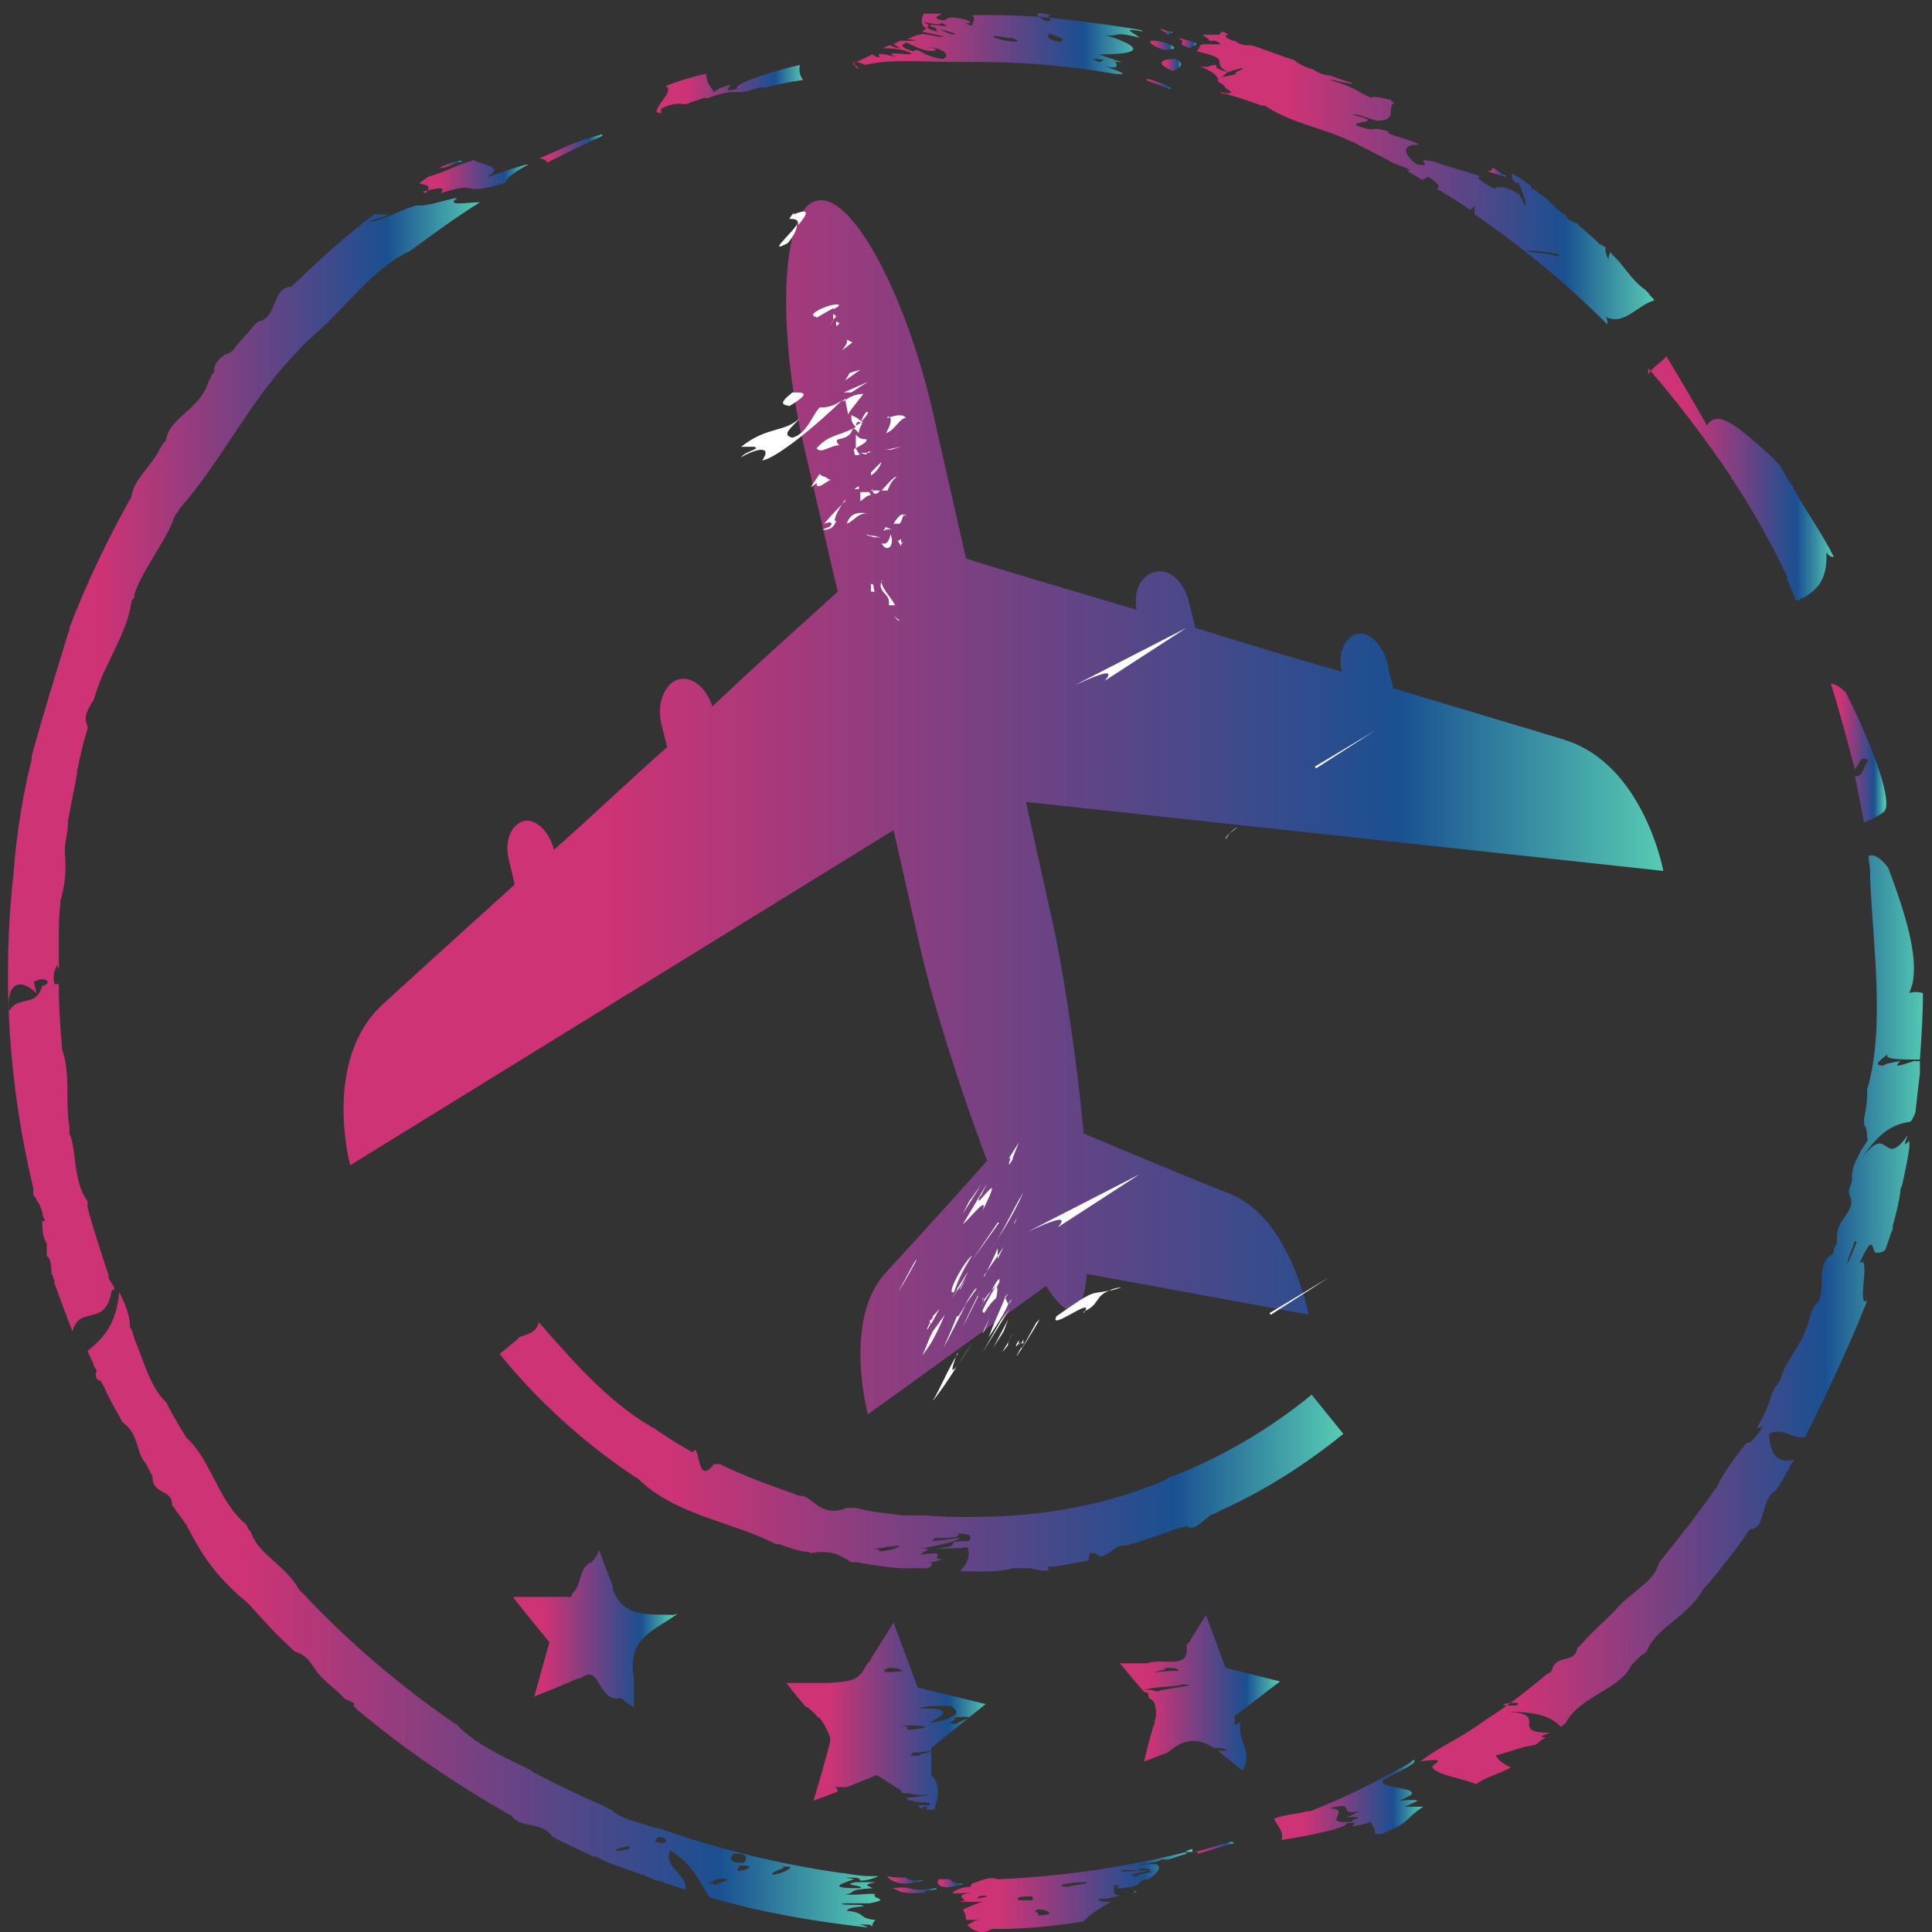 <?xml version="1.0" encoding="UTF-8"?>
<svg id="Layer_1" data-name="Layer 1" xmlns="http://www.w3.org/2000/svg" xmlns:xlink="http://www.w3.org/1999/xlink" version="1.1" viewBox="0 0 128 128">
  <rect x="0" y="0" width="128" height="128" fill="#333333" stroke="none"/>
  <defs>
    <style>
      .cls-1 {
        fill: url(#New_Gradient_Swatch_1);
      }

      .cls-1, .cls-2, .cls-3, .cls-4, .cls-5, .cls-6, .cls-7, .cls-8, .cls-9, .cls-10, .cls-11, .cls-12, .cls-13, .cls-14, .cls-15, .cls-16, .cls-17, .cls-18, .cls-19, .cls-20, .cls-21, .cls-22, .cls-23, .cls-24, .cls-25, .cls-26, .cls-27, .cls-28, .cls-29, .cls-30, .cls-31, .cls-32, .cls-33, .cls-34, .cls-35, .cls-36, .cls-37, .cls-38, .cls-39 {
        stroke-width: 0px;
      }

      .cls-2 {
        fill: url(#New_Gradient_Swatch_1-7);
      }

      .cls-3 {
        fill: url(#New_Gradient_Swatch_1-4);
      }

      .cls-4 {
        fill: url(#New_Gradient_Swatch_1-6);
      }

      .cls-5 {
        fill: url(#New_Gradient_Swatch_1-9);
      }

      .cls-6 {
        fill: url(#New_Gradient_Swatch_1-3);
      }

      .cls-7 {
        fill: url(#New_Gradient_Swatch_1-2);
      }

      .cls-8 {
        fill: url(#New_Gradient_Swatch_1-8);
      }

      .cls-9 {
        fill: url(#New_Gradient_Swatch_1-5);
      }

      .cls-10 {
        fill: url(#New_Gradient_Swatch_1-12);
      }

      .cls-11 {
        fill: url(#New_Gradient_Swatch_1-11);
      }

      .cls-12 {
        fill: url(#New_Gradient_Swatch_1-10);
      }

      .cls-13 {
        fill: url(#New_Gradient_Swatch_1-19);
      }

      .cls-14 {
        fill: url(#New_Gradient_Swatch_1-17);
      }

      .cls-15 {
        fill: url(#New_Gradient_Swatch_1-13);
      }

      .cls-16 {
        fill: url(#New_Gradient_Swatch_1-18);
      }

      .cls-17 {
        fill: url(#New_Gradient_Swatch_1-16);
      }

      .cls-18 {
        fill: url(#New_Gradient_Swatch_1-15);
      }

      .cls-19 {
        fill: url(#New_Gradient_Swatch_1-14);
      }

      .cls-20 {
        fill: url(#New_Gradient_Swatch_1-29);
      }

      .cls-21 {
        fill: url(#New_Gradient_Swatch_1-26);
      }

      .cls-22 {
        fill: url(#New_Gradient_Swatch_1-25);
      }

      .cls-23 {
        fill: url(#New_Gradient_Swatch_1-22);
      }

      .cls-24 {
        fill: url(#New_Gradient_Swatch_1-21);
      }

      .cls-25 {
        fill: url(#New_Gradient_Swatch_1-28);
      }

      .cls-26 {
        fill: url(#New_Gradient_Swatch_1-27);
      }

      .cls-27 {
        fill: url(#New_Gradient_Swatch_1-24);
      }

      .cls-28 {
        fill: url(#New_Gradient_Swatch_1-23);
      }

      .cls-29 {
        fill: url(#New_Gradient_Swatch_1-20);
      }

      .cls-30 {
        fill: url(#New_Gradient_Swatch_1-32);
      }

      .cls-31 {
        fill: url(#New_Gradient_Swatch_1-33);
      }

      .cls-32 {
        fill: url(#New_Gradient_Swatch_1-37);
      }

      .cls-33 {
        fill: url(#New_Gradient_Swatch_1-36);
      }

      .cls-34 {
        fill: url(#New_Gradient_Swatch_1-30);
      }

      .cls-35 {
        fill: url(#New_Gradient_Swatch_1-35);
      }

      .cls-36 {
        fill: url(#New_Gradient_Swatch_1-38);
      }

      .cls-37 {
        fill: url(#New_Gradient_Swatch_1-34);
      }

      .cls-38 {
        fill: url(#New_Gradient_Swatch_1-31);
      }

      .cls-39 {
        fill: #fff;
      }
    </style>
    <linearGradient id="New_Gradient_Swatch_1" data-name="New Gradient Swatch 1" x1="68.6" y1="13.7" x2="68.7" y2="13.7" gradientUnits="userSpaceOnUse">
      <stop offset=".2" stop-color="#ce3375"/>
      <stop offset=".8" stop-color="#1a5091"/>
      <stop offset="1" stop-color="#56cbb3"/>
    </linearGradient>
    <linearGradient id="New_Gradient_Swatch_1-2" data-name="New Gradient Swatch 1" x1="84.4" y1="119.3" x2="94.3" y2="119.3" xlink:href="#New_Gradient_Swatch_1"/>
    <linearGradient id="New_Gradient_Swatch_1-3" data-name="New Gradient Swatch 1" x1="76.2" y1="3" x2="77.8" y2="3" xlink:href="#New_Gradient_Swatch_1"/>
    <linearGradient id="New_Gradient_Swatch_1-4" data-name="New Gradient Swatch 1" x1="75" y1="125.3" x2="75.2" y2="125.3" xlink:href="#New_Gradient_Swatch_1"/>
    <linearGradient id="New_Gradient_Swatch_1-5" data-name="New Gradient Swatch 1" x1="62.9" y1=".7" x2="63.1" y2=".7" xlink:href="#New_Gradient_Swatch_1"/>
    <linearGradient id="New_Gradient_Swatch_1-6" data-name="New Gradient Swatch 1" x1=".4" y1="50.5" x2="31.9" y2="50.5" xlink:href="#New_Gradient_Swatch_1"/>
    <linearGradient id="New_Gradient_Swatch_1-7" data-name="New Gradient Swatch 1" x1="63" y1="125.3" x2="79" y2="125.3" xlink:href="#New_Gradient_Swatch_1"/>
    <linearGradient id="New_Gradient_Swatch_1-8" data-name="New Gradient Swatch 1" x1="62.1" y1="124.8" x2="63.8" y2="124.8" xlink:href="#New_Gradient_Swatch_1"/>
    <linearGradient id="New_Gradient_Swatch_1-9" data-name="New Gradient Swatch 1" x1="77" y1="4.3" x2="78.3" y2="4.3" xlink:href="#New_Gradient_Swatch_1"/>
    <linearGradient id="New_Gradient_Swatch_1-10" data-name="New Gradient Swatch 1" x1="58.8" y1="124.5" x2="61.2" y2="124.5" xlink:href="#New_Gradient_Swatch_1"/>
    <linearGradient id="New_Gradient_Swatch_1-11" data-name="New Gradient Swatch 1" x1="59.1" y1="125.3" x2="62.1" y2="125.3" xlink:href="#New_Gradient_Swatch_1"/>
    <linearGradient id="New_Gradient_Swatch_1-12" data-name="New Gradient Swatch 1" x1="79.2" y1="122.3" x2="81.8" y2="122.3" xlink:href="#New_Gradient_Swatch_1"/>
    <linearGradient id="New_Gradient_Swatch_1-13" data-name="New Gradient Swatch 1" x1="79.3" y1="12.2" x2="109.7" y2="12.2" xlink:href="#New_Gradient_Swatch_1"/>
    <linearGradient id="New_Gradient_Swatch_1-14" data-name="New Gradient Swatch 1" x1="59.9" y1="126.3" x2="59.9" y2="126.3" xlink:href="#New_Gradient_Swatch_1"/>
    <linearGradient id="New_Gradient_Swatch_1-15" data-name="New Gradient Swatch 1" x1="76.9" y1="2.1" x2="77.7" y2="2.1" xlink:href="#New_Gradient_Swatch_1"/>
    <linearGradient id="New_Gradient_Swatch_1-16" data-name="New Gradient Swatch 1" x1="75.9" y1="5.5" x2="77.7" y2="5.5" xlink:href="#New_Gradient_Swatch_1"/>
    <linearGradient id="New_Gradient_Swatch_1-17" data-name="New Gradient Swatch 1" x1="80.2" y1="6.1" x2="80.3" y2="6.1" xlink:href="#New_Gradient_Swatch_1"/>
    <linearGradient id="New_Gradient_Swatch_1-18" data-name="New Gradient Swatch 1" x1="35.6" y1="9.8" x2="39.9" y2="9.8" xlink:href="#New_Gradient_Swatch_1"/>
    <linearGradient id="New_Gradient_Swatch_1-19" data-name="New Gradient Swatch 1" x1="29.1" y1="10.9" x2="30.6" y2="10.9" xlink:href="#New_Gradient_Swatch_1"/>
    <linearGradient id="New_Gradient_Swatch_1-20" data-name="New Gradient Swatch 1" x1="56.2" y1="2.7" x2="75.7" y2="2.7" xlink:href="#New_Gradient_Swatch_1"/>
    <linearGradient id="New_Gradient_Swatch_1-21" data-name="New Gradient Swatch 1" x1="43.5" y1="5.6" x2="53.3" y2="5.6" xlink:href="#New_Gradient_Swatch_1"/>
    <linearGradient id="New_Gradient_Swatch_1-22" data-name="New Gradient Swatch 1" x1="78.1" y1="2.9" x2="79.3" y2="2.9" xlink:href="#New_Gradient_Swatch_1"/>
    <linearGradient id="New_Gradient_Swatch_1-23" data-name="New Gradient Swatch 1" x1="91" y1="6.4" x2="91" y2="6.4" xlink:href="#New_Gradient_Swatch_1"/>
    <linearGradient id="New_Gradient_Swatch_1-24" data-name="New Gradient Swatch 1" x1="98.6" y1="11.4" x2="99.8" y2="11.4" xlink:href="#New_Gradient_Swatch_1"/>
    <linearGradient id="New_Gradient_Swatch_1-25" data-name="New Gradient Swatch 1" x1="121.2" y1="50" x2="124.9" y2="50" xlink:href="#New_Gradient_Swatch_1"/>
    <linearGradient id="New_Gradient_Swatch_1-26" data-name="New Gradient Swatch 1" x1="93.9" y1="87.3" x2="127.6" y2="87.3" xlink:href="#New_Gradient_Swatch_1"/>
    <linearGradient id="New_Gradient_Swatch_1-27" data-name="New Gradient Swatch 1" x1="5.6" y1="106.5" x2="58.2" y2="106.5" xlink:href="#New_Gradient_Swatch_1"/>
    <linearGradient id="New_Gradient_Swatch_1-28" data-name="New Gradient Swatch 1" x1="27.6" y1="11.7" x2="34.9" y2="11.7" xlink:href="#New_Gradient_Swatch_1"/>
    <linearGradient id="New_Gradient_Swatch_1-29" data-name="New Gradient Swatch 1" x1="109.2" y1="31.5" x2="121.5" y2="31.5" xlink:href="#New_Gradient_Swatch_1"/>
    <linearGradient id="New_Gradient_Swatch_1-30" data-name="New Gradient Swatch 1" x1="33.2" y1="95.5" x2="88.9" y2="95.5" xlink:href="#New_Gradient_Swatch_1"/>
    <linearGradient id="New_Gradient_Swatch_1-31" data-name="New Gradient Swatch 1" x1="61.8" y1="103.7" x2="62.6" y2="103.7" xlink:href="#New_Gradient_Swatch_1"/>
    <linearGradient id="New_Gradient_Swatch_1-32" data-name="New Gradient Swatch 1" x1="62" y1="120.5" x2="62.2" y2="120.5" xlink:href="#New_Gradient_Swatch_1"/>
    <linearGradient id="New_Gradient_Swatch_1-33" data-name="New Gradient Swatch 1" x1="61.5" y1="120.2" x2="62" y2="120.2" xlink:href="#New_Gradient_Swatch_1"/>
    <linearGradient id="New_Gradient_Swatch_1-34" data-name="New Gradient Swatch 1" x1="52.3" y1="113.9" x2="65.5" y2="113.9" xlink:href="#New_Gradient_Swatch_1"/>
    <linearGradient id="New_Gradient_Swatch_1-35" data-name="New Gradient Swatch 1" x1="74" y1="112.2" x2="84.7" y2="112.2" xlink:href="#New_Gradient_Swatch_1"/>
    <linearGradient id="New_Gradient_Swatch_1-36" data-name="New Gradient Swatch 1" x1="33.9" y1="108" x2="44.6" y2="108" xlink:href="#New_Gradient_Swatch_1"/>
    <linearGradient id="New_Gradient_Swatch_1-37" data-name="New Gradient Swatch 1" x1="22.6" y1="53.7" x2="110.2" y2="53.7" xlink:href="#New_Gradient_Swatch_1"/>
    <linearGradient id="New_Gradient_Swatch_1-38" data-name="New Gradient Swatch 1" x1="109.6" y1="66.8" x2="109.7" y2="66.8" xlink:href="#New_Gradient_Swatch_1"/>
  </defs>
  <path class="cls-1" d="M68.6,13.7s0,0,0,0c0,0,0,0,0,0h0Z"/>
  <path class="cls-7" d="M93.9,119.3c0-.1-1.1,0-1.2,0,0,0,.7-.3.8-.4.4-.5-2.1-.4-1.9-.9.2-.3,2.4-1.1,2.1-1.4,0,0,0,0,0,0-.1,0-.2.1-.3.2-2.1,1.2-4.3,2.3-6.6,3.2,0,0-.2,0-.2,0-.7.2-1.5.2-2.2.5.2.4.7.9.5,1.4,1.4-.2,4.5-.8,4.3-1.1.9-.1.5,0,.4.2.7-.1,1-.2,1.2-.3.2.4.3.4.3.8,0,0,.3,0,.5,0,.3-.2.7-.3,1-.5,0,0,.1,0,.2-.1.4-.2.8-.8,1.5-1.2-.4,0-1.1,0-1.2,0-.1,0,.7-.3.8-.4ZM89.6,120.7c-2.3.2.1-.8-1.5-.9,1.9-.5.4.5,1.9.2-.1.1-.5.3-.8.4.2,0,1.4-.1.4.2Z"/>
  <path class="cls-6" d="M77.1,3.3c.3,0,1.2,0,.3-.4-1.6-.5-1.5,0-.3.4Z"/>
  <path class="cls-3" d="M75,125.4c0,0,.2,0,.3-.1,0,0,0,0,0,0-.2,0-.2,0-.2.1Z"/>
  <path class="cls-9" d="M63.1.6c0,0-.2,0-.3,0,0,0,0,0,0,0,0,0,.2,0,.2,0Z"/>
  <path class="cls-4" d="M7.6,85.4c-.1-.3-.3-.5-.4-.7,0,0,0-.1,0-.2-.5-1.5-1-3-1.4-4.5,0-.1,0-.2,0-.4-1-1.4-.7-3.4-1.2-4.5,0-.1,0-.2,0-.4-.3-1.8.1-3.6-.5-5.2,0,0,0-.2,0-.2-.1-1.2-.2-2.5-.2-3.7,0,0,0-.1,0-.2,0,0,0-.1,0-.2-.1,0-.2,0-.3,0-.1-.7,0-.9.2-1.3,0,0,0,.2.1.3,0-.7,0-1.4,0-2,0,0,0-.1,0-.2,0-.7,0-1.4.1-2.1,0,0,0-.1,0-.2.3-1.1.4-1.8.3-3.2,0,0,0-.2,0-.2,0-.6.2-1.1.2-1.7,0,0,0-.1,0-.2.2-1,.3-1.6.6-3.1,0,0,0-.1,0-.2.2-.9.4-1.9.7-2.8,0,0,0-.1,0-.2-.3-.6,0-1,.2-1.4,0,0,.1-.2.2-.3.7-2.5,2.2-4.3,2.5-6.5,0-.1.1-.2.2-.3,0,0,0-.1,0-.2.5-1.6,2-3.4,2.6-5,0,0,0-.1.1-.2,0-.1.1-.2.2-.3,0,0,0-.1.1-.2,2.8-3.2,4.5-6.9,7.5-10.1,0,0,.1-.1.2-.2.3-.3.6-.7,1-1,0,0,.1-.1.2-.2,2.2-1.9,3.8-4.3,6.2-5.5,0,0,.1,0,.2-.1,1.5-1.1,3-2.2,4.6-3.2-.9,0-2.3.3-1.5-.3-1.1.2-2,.6-2.7.5-1.3.4-2,.9-3,1.1-.6,0,1.3-.4,1.1-.5-.1,0-.5,0-.9,0-1.9,1.4-3.6,3-5.3,4.6,0,0-.1.1-.2.2-1.3,0-.9,2.1-2.2,2.3,0,0-.2.2-.3.3-.4.5-.9,1-1.3,1.5,0,.1-.2.2-.3.3-.3,0-1.1.6-1,1.2,0,.1-.2.2-.2.3,0,0,0,.1-.1.2,0,0,0,.1-.1.2-.5,1.8-2.5,2.3-2.8,3.8,0,.1-.1.2-.2.3-.1.2-.2.3-.3.5,0,0,0,.1-.1.2-.7,1.1-1.5,1.7-1.7,2.8,0,0,0,.1-.1.2-1.5,2.7-2.9,5.6-4,8.5,0,.1,0,.2-.1.4-.7,2.3-1.7,5.5-2.4,8.1,0,0,0,.1,0,.2-.6,2.4-1,4.9-1.2,7.5-.8,7.2-.3,14.2,1.3,20.9,0,.1,0,.3,0,.4,0,.1.1.2.2.3,0,0,0,0,0,0,0,0,0,0,0,0,0,0,0,0,0,.1.2.2.3.5.4.8,0,.2.1.4.2.6h-.2c0,.5,0,1,.3,1.5,0,0,0,.2,0,.2,0,0,0,.1,0,.2,0,.1,0,.3,0,.4q.3.2.3,1c0,.1,0,.2.1.3,0,0,0,.2.1.3,0,0,0,.1,0,.2.4,1.1.8,2.2,1.2,3.2.5-1.8,2.2-.2,2.6-2.7ZM2.8,65.3c-.4,1.5-1.6.6-2.2,1.7-.2-1.8.7-2.3,1.8-1.2,0-.3-.3-.9,0-.8.3-.3,1.2,0,.5.3Z"/>
  <path class="cls-2" d="M79,122.7c-.2,0-.3,0-.4,0-4,1-8.1,1.6-12.3,1.8-.1,0-.2,0-.2,0-.6-.2-1.1.1-1.7.3,0,0-.2.2,0,.2,0,0,.1,0,.2,0,0,0-.1,0-.2,0-.6,0-1.1.2-1.3.4,0,.1.7,0,1.3,0-1,.1-.7.3-.5.5,1.1,0,.7-.2,1.1-.3,1.4,0-1.3.3-1.4.4.4,0,1.3,0,1.6,0,0,0,0,0,0,0,0,0,0,0,0,0-.3,0-.9.3-1.4.5.1.2.2.4.2.7.3,0,.7,0,1.1,0-.7,0-.6.2-1,.3.1.2.4.4.8.5.3,0,.5,0,.8-.2.1,0,.3,0,.4,0,1.9,0,3.8-.2,5.7-.5.2-.3.9-.8,1.8-1.3-.1,0-.2,0-.3,0,0,0-.6,0-.5-.2.8,0,.8-.1,1.4-.2,0,0,0,0,.1,0-.8-.1-.4-.4-.5-.7,1.1,0-.5.2.5.2,1.8-.2.7-.4,1.7-.6,0,0,.1,0,.1,0,.6-.4.9-.8.5-1-.4,0-.8,0-1.2.1,0-.1,1.5-.2,1.5-.4.2,0,.4,0,.5,0,.4-.1.8-.3,1.3-.4-.3,0-.2-.2.3-.3ZM67.5,125.7c1.4-.2.7.1,1,.2-1.3,0-1.1,0-1-.2ZM68.7,126.9c.4-.2-.5-.2.1-.4.6,0,1.3.4-.1.4ZM70.8,125c-1.1,0-.2-.3,1.1-.3.5.1-1,.2-1.1.3ZM75.5,123.8c1.5,0,0,.2,1,.2,0,0-1.3.2-1.1.3-1.4,0,.8-.3.6-.4-.3,0-2,.2-1.7,0,.6,0,1.1,0,1.2,0Z"/>
  <path class="cls-8" d="M62.9,124.5c-.1,0-.3,0-.4,0,0,0-.2,0-.3,0-.3.4.3.8,1.6.3-.3,0-.6,0-.9-.3Z"/>
  <path class="cls-5" d="M77.7,4.7c.4-.2.9-.4.2-.8-1,0-1.4.3-.2.8Z"/>
  <path class="cls-12" d="M61.2,124.6c-1.1,0-1.1-.1-1.1-.2-.4,0-.9,0-1.3-.1,0,.2.6.5,1.2.5.3,0,.6-.1,1.2-.2Z"/>
  <path class="cls-11" d="M62,125.1c-2.2.3-1.1-.2-2.9,0,.5.1.2.4,2.3.3-.7-.1,1-.2.6-.3Z"/>
  <path class="cls-10" d="M79.2,122.6c0,0,.1.1.2.2.8-.2,1.6-.5,2.4-.7,0,0-.1,0-.2-.1-.8.2-1.6.5-2.4.7Z"/>
  <path class="cls-15" d="M79.3,3.4c2.6.6.7.7,2.1,1.4-.7-.2-.9-.3-.8-.5-.6,0-.3.2-1.1.1.8.3,1.1.6,1.2.8.8-.3,0-.3,1.6-.7.2.1-.7.3-.4.4-.6.2-.7.1-1.2.3,0,0,0,.1,0,.2,0,0,0,0,0,0,.1.1.4.2.5.4,0,0,0,0-.1,0,.1,0,.3.2.5.3-.1,0-.1.2-.7,0,0,0,0,0,0,.1,0,0,.2,0,.2,0,.8.2,1.7.5,2.5.8,0,0,.1,0,.2,0,1.8,1.2,3.7,1.4,5.8,2.4.1,0,.2.1.4.2.8.4,1.6.8,2.3,1.2.5.2,1.1.4,1.1.5,0,0-.1,0-.2,0,.3.2.7.4,1,.6.2,0,.4-.2.4-.2.8.5.8.7.6.8.8.5,1.5.9,2.2,1.4.1-.1.3-.2.3-.3,0,.3,0,.4,0,.6,3.2,2.2,6.1,4.6,8.8,7.3,0-.2,0-.3-.1-.5,1.2.6,2.1-.8,3.2-1.1-.1-.2-.3-.3-.4-.5,0,0-.1-.1-.2-.2-.7-.5-1.1-1.1-1.6-1.7,0,0,0,0,0,0h0c-.2-.3-.5-.5-.7-.8,0,0-.2.3-.1.6-.2-.5-.3-.7-.2-.9-.1,0-.2-.2-.4-.2,0,0-.2-.2-.3-.3-.3-.3-.6-.5-.9-.8-.1,0-.2-.2-.3-.3-.6-.2-.7-.3-.8-.6,0,0,0,0,0,0-.2,0-.7-.5-1.1-.9-.3-.3-.7-.5-1-.8,0,0-.1,0-.1.2,0-.1,0-.3-.1-.4-.4-.3-.8-.6-1.2-.8-.1.2,0,.4.2.6h.2c.4.9.6,1.6.4,1.5-.1-.2-.2-.5-.4-.8,0,0,0,0-.1,0-.6-.4-1.2-.5-1.5-.3-.6-.3-1.4-.8-.9-.8-.7-.3-2.4-.7-3.1-1-1.6-.3.2.4-1.1.2-.8-.5-1.2-1.4.1-1.3-.2-.3-2.4-.7-2-.9-1.5-.4-.6.1-1.9-.3-1.2-.4,2.1-.2-.5-.8.3-.1.9.2,1.6.4,1.5,0,.6-.9,1.2-1.2-.1,0-.2-.1-.3-.2-.5-.1-1.3-.3-1.2-.1-1-.4-1-.7-2.8-1.2,0-.1,1.7.4,1.5.2-.4-.1-.9-.3-1.5-.5-.4,0-.8-.2-1.1-.4-.7-.2-1.2-.5-1.2-.6-1-.3-1.9-.7-2.9-1,0,0-.1,0-.2,0-.4,0-.6-.1-.9-.3,0,0-.1,0-.1,0-.6-.2-.6-.4-.3-.4-.3-.2-.5-.3-.6,0,0,0-.1,0-.2,0,0,0-.1,0-.2,0,0,0-.2,0-.7,0,0,.1.5.3.4.4.4,0,.3,0,.4,0,1.2.5-1.2,0-1,.4ZM103.6,16.8c-.3,0-.4,0-.3.2-1.5-.4-1.1-.1-2.3-.4.7,0,1.6.1,2.6.3Z"/>
  <path class="cls-19" d="M59.9,126.3s0,0,0,0c0,0,0,0,0,0,0,0,0,0,0,0Z"/>
  <path class="cls-18" d="M77.3,2.3c.2,0,.3-.1.4-.2-.3,0-.5-.1-.8-.2,0,.1.2.2.4.3Z"/>
  <path class="cls-17" d="M75.9,5.3c.6.2,1.2.5,1.7.6-.2-.2-.5-.4-1.7-.7.2.1.1.2,0,.1Z"/>
  <path class="cls-14" d="M80.3,6.1s0,0,0,0c0,0,0,0,0,0,0,0,0,0,0,0Z"/>
  <path class="cls-16" d="M36.2,10.8c1.2-.6,2.4-1.2,3.7-1.8,0,0,0,0,0-.1-2,.5-2.7,1-4.2,1.6.4,0,.5.2.6.3Z"/>
  <path class="cls-13" d="M29.8,11c0,0,.3-.2.8-.3,0-.3-2.6.8-.8.3Z"/>
  <path class="cls-29" d="M56.6,4.4c0,0,.1,0,.2,0-.3-.1-.4-.2-.2-.3.3,0,.5.1.7.2,1.7-.4,3.8-.2,5.5-.2,0,0,.1,0,.2,0,2.4,0,4.8,0,7.3.3,1.2.1,2.4.3,3.6.5.2,0,.4,0,.5,0,0-.1-.6-.3-1.2-.5,1,.2.8-.1.7-.3-1.1-.3-.7,0-1.1,0-1.3-.5,1.4.1,1.5,0-.4-.1-1.2-.4-1.5-.5,0,0,0,0-.1,0,0,0,0,0,.1,0,.9,0,4.4,0,.4-1.3,1,.2.4-.3,2.3.2-.5-.4-1.3-.7.3-.4,0,0-.1,0-.2-.1-1.6-.3-3.3-.5-4.9-.7-1.7-.2-3.4-.3-5.1-.3,0,0,0,0,0,0,0,0,0,0,0,0-.4,0-.8,0-1.2,0,.3.3,0,.5,0,.7-1.1-.3.5,0-.4-.4-1.8-.4-.9.2-1.8,0-.4-.2,0-.2.2-.4-.4,0-.8,0-1.2,0-.2.4-.2.8.2,1-.1,0-.2.1-.3.2.5.1.9.2,1.4.3,0,.2-1.5-.3-1.5-.1,0,0-.1,0-.2,0-.2.1-.5.2-.7.3.2,0,.3,0,.6.1-.3,0-.7,0-1,0-.2,0-.3.2-.5.2,0,0,.2.2.5.3,0,0-.4,0-.7-.2-.2,0-.3.1-.5.2.4,0,1,0,1.6.2,1.2.5-2.1-.2-.7.4-1-.3-1.4-.3-1.1,0-.2,0-.4-.1-.5-.2-.4.2-.8.4-1.3.6.1,0,.3.2.4.4ZM70.3,2.8c-1.4-.3-.6-.4-.9-.6,1.3.4,1,.4.9.6ZM69.6,1c-.4.1.4.4-.3.4-.5-.2-1.1-.8.3-.4ZM67,2.5c1,.3.1.4-1.1,0-.4-.3,1,.1,1.1,0ZM62.1,2.1c-1.4-.4,0-.3-.9-.6,0-.1,1.3.3,1.1,0,1.3.5-.8,0-.7.2.3.2,2,.5,1.6.6-.6-.1-1-.5-1.2-.4ZM60,2.8c.5.2.8.4,1.2.5.6.2,1.3,0,.3-.2,1.5.2,1.3.8.9.8-1.4-.2-1.5-.8-1.9-.5-1.3-.4-.4-.5-.5-.6Z"/>
  <path class="cls-24" d="M43.8,7.2c.4-.2.9-.4,1.5-.3.1,0,.3,0,.4-.1.3-.1.6-.2.9-.3,0,0,.2,0,.3,0,.5-.2.9-.3,1.4-.4,0,0,.1,0,.2,0,.3,0,.4,0,.6,0,.4,0,.8-.2,1.2-.3.1,0,.3,0,.4,0,.8-.2,1.7-.4,2.5-.5-.2-.3-.3-.6-.2-1-1.4.3-4.4,1.2-4.2,1.6-.9.2-.5,0-.4-.3-.7.2-1,.4-1.1.5-.3-.5-.5-.6-.5-1.2-.3,0-2,.5-2.7.8.6.3-.6,1.2-.6,1.7,0,0,.1.1.3.1Z"/>
  <path class="cls-23" d="M78.9,3.2c-.2-.2,1.4-.2-.9-.7.9.4-.4.3.9.7Z"/>
  <path class="cls-28" d="M91,6.4s0,0,0,0c0,0,0,0,0,0,0,0,0,0,0,0Z"/>
  <path class="cls-27" d="M98.9,11.1c-.1,0,.1.3-.4.2.2.1.7.3,1.3.4-.3-.2-.6-.4-.9-.6Z"/>
  <path class="cls-22" d="M122.8,51c.4-.2.4-1.1,1-.6-.3.2-.4,1.2-.9,1,.2,1,.4,2.1.6,3.1.5-.2.9-.4,1.3-.7.6-.5-.4-3.7-2.5-7.9-.4-.4-.7-.6-1-.6.6,1.9,1.1,3.8,1.6,5.7Z"/>
  <path class="cls-21" d="M126.7,65.2c.3-1.4,0-3.5-1.6-7.7-.6-.8-1-.9-1.3-.8,0,.4.1.7.1,1.1,0,.1,0,.3,0,.4.2,4.6,1,9.9-.2,14,0,.1,0,.3,0,.4,0,.5-.1,1-.2,1.5,0,.1,0,.3,0,.4.2.3.2.6.2.9,0,0,.1,0,0,.2-.2.3-.3.5-.4.6-.2.5-.6,1-.6,1.7,0,0,0,.2,0,.2,0,.2-.1.5-.2.7,0,.1,0,.2,0,.3.6,1.1-.8,1.6-.8,2.8,0,0,0,.1,0,.3,0,.2-.1.4-.2.5,0,.1,0,.3-.1.4-1.3.7-.2,2.8-1.2,3.4,0,.1-.1.3-.2.4-.4,2.1-1.8,3.3-2,4.4,0,.1-.1.2-.2.3,0,.1-.1.2-.2.3,0,.1-.1.2-.2.4-.2.8-.6,1.6-1,2.3.1,0,.2,0,.4-.1-.5.8-.9,1.2-1.1,1.1-.7.9-1.4,1.8-1.9,2.8,0,.1-.1.2-.2.3-1.1,1.6-2.3,3.1-3.5,4.6,0,0-.2.2-.2.3-.4,1.3-1.8,1.8-2.9,3.1,0,0-.2.2-.3.3-.6.6-1.3,1.2-1.9,1.9,0,0-.2.2-.3.3-.2,1.1-1.4.3-1.7,1.5,0,0-.2.2-.3.2-1.3,1.1-2.6,2.1-4,3-.1,0-.2.2-.3.2-1.5,1.1-2.8,1.6-4.1,2.6,2.1-.3.7.2.8.4.3.5,1.9.7,2.9,1.1.7-.5,1.6-.7,2.3-1.1-.4-.2-.8-.4-1-.8,1.2-.3,1.4-.5,2.6-.7,0,0,.2-.1.3-.2-.2,0-.3,0-.5.1.3,0,.5-.1.6-.2,0,0,.2-.1.3-.2-.2,0-.6,0,.3-.3-2.9,0,.2-1.3-3-1.4,2.4,0,3.1.4,3.7,1,0,0,0,0,0,0,.1,0,.2-.2.3-.2,1-1.9,3.6-2.2,4.4-3.9,0,0,.2-.2.3-.3.2-.2.4-.4.6-.5,0,0,0,0,.1-.1.7-1.7,2.7-2.2,3.8-4.2.1-.1.2-.2.3-.3.9-1.1,1.8-2.2,2.6-3.4,0,0,.1-.2.2-.2,1,0,.6-2,1.7-2.6,0-.1.1-.2.2-.3.1-.2.3-.5.4-.7,0-.1.1-.2.2-.3.1-.3.2-.5.4-.7-.9.2-1.6,0-1.7-1.7,1-.5,1.5.4,2.4.2,1.5-3,2.9-6,4.1-9,0,0-.1,0-.2,0-.3-.4.4-3.1-.3-2.5,1-2.3.8-.7,1.1-.7.2,0,.4,0,.6-.2.2-.5.3-.9.5-1.4,0,0,0-.1,0-.2.2-.7.4-1.5.5-2.2,0,0,0,0,0,0,0-.1,0-.3.1-.4.2-.9.4-1.8.5-2.6,0-.1,0-.3,0-.4,0,0,0,0,0,0-.2.1-.5.6-.1-.4-1.7,2.4-1.2-1-3.1,1.6,1.4-2.1,2.3-2.3,3.3-2.5,0,0,.2-.3.3-.6.1-.9.2-1.8.3-2.6,0-.1,0-.2,0-.4,0-.1,0-.3,0-.4-.2,0-.4,0-.4,0-1.2.4-1.3.4-.9,0-.6.1-1.1.2-1.1.3-.9,0,0-.5.3-.8-.4.4.8.4,2.1.4.1-1.5.2-2.9.2-4.4,0,0,0,0,0,0-.3-.1-.7-.1-.9,0ZM100.4,113c-.6,0-.8,0-.8-.1,1-.2,1.2,0,.8.1ZM122.4,83.7c0-.3.3-.9.5-1.5,0,0,0,0,.1.1-.4,1-.6,1.6-.7,1.4Z"/>
  <path class="cls-26" d="M56,124.4c.9,0,.9,0,1,.2.5,0,1-.2,1.2-.3-.2,0-.3,0-.5,0-.6,0-1.2-.1-1.8-.2,0,0,0,0-.1,0,0,0,0,0,0,0-4.2-.6-8.3-1.6-12.2-3,0,0-.2,0-.2,0-1.4-.5-2.1-.5-2.9-1.2-.1,0-.2-.1-.4-.2-1.6-.7-3.1-1.4-4.6-2.2-.1,0-.2-.1-.3-.2-1.8-.9-3.7-1.7-5-3.1,0,0-.1,0-.2-.1-3.6-2.5-6.9-5.3-9.9-8.5,0,0-.2-.2-.3-.3-.8-1.5-2.6-2.3-3.1-3.6,0,0,0-.1-.1-.2,0-.1-.2-.2-.2-.3,0,0,0-.1-.1-.2-1.9-1.6-2.3-4.3-4-5.8,0,0,0-.1-.1-.2-.4-.6-.7-1.2-1.1-1.9,0-.1-.1-.2-.2-.3-1-1-1.5-3-2-4.1,0,0,0-.2-.1-.3,0-.2-.1-.3-.2-.5,0,0,0-.1,0-.2,0-.5-.3-1.3-.7-2.1-.2,2.2-1.1,3.1-2.1,3.9.1.3.3.6.4.9,0,.1.1.2.2.4q-.2.6.3.7c0,.1.1.2.2.4.3.7.7,1.4,1.1,2.1,0,.1.1.2.2.3,1,.7.8,2,1.5,2.7,0,0,0,.1.1.2,0,0,0,.1.1.2,0,.1.1.2.2.4,0,1.3,1.3.8,1.3,1.9,0,.1.2.2.2.3.3.4.5.7.8,1.1,0,0,0,.1.1.2,1,2,2.1,3.4,3.8,4.8,0,0,.2.2.3.3.9,1,1.7,1.9,2.7,2.8,0,0,.1.1.2.2,1.2.4,1.1,1.1,1.9,1.8,0,0,.1.1.2.2.3.3.6.5.9.8,0,0,.2.2.3.3.2.2.9.3.6.5,0,0,.2.2.3.3,3.1,2.6,6.5,4.9,10,6.9,0,0,.1,0,.2.1.6.9,2,.3,2.7,1.4.1,0,.2.1.4.2.8.4,1.5.7,2.3,1.1,0,0,.1,0,.2,0,1.2.7,2.5.9,4,1.6.1,0,.3,0,.4.1.5.2,1,.3,1.5.5.2-1-1.5-1.5-1-2.6,1.5.9,1.9,2,2.6,3.1,3.4,1,6.9,1.6,10.5,2,0,0-.3-.2-.7-.2.7,0,1,0,.9.1,0,0,0,0,.1,0,0-.1,0-.2.2-.4,0,0,0,0,0,0-1.2-.1-.6-.5-1.9-.6.1-.1,0-.2,1.1-.3,0-.2-1.5,0-1.4-.2.9,0,1.1,0,1.8,0,1.6-.3,0-.3.4-.6-.4-.1-1.2.1-2,0,.8-.1,0-.3,1.8-.4-.3-.2-.7-.2.2-.4-.3,0-.7,0-1.3,0-1.1.2.6.2.3.4-2,0-1.6-.2-.4-.6ZM41.7,122.5c-1.2.3-1.2,0,0-.2,0,0,0,.1,0,.2ZM44,122.1c-.8,0-.6-.2-.4-.4.5,0,.7.3.4.4ZM47.3,124.8c-1.1,0,.9-.2-.6-.2.5,0,.7,0,.8-.1,1.5-.1.2.2-.2.4ZM48.6,122.8c1,0,.9.3.7.6-1.1.1-.9-.4-.7-.6ZM49.3,123.9c-.9.2-.1-.2-.4-.3.5,0,1.2,0,.4.3ZM51.2,124.2c-.3-.2,1.3-.5.5-.5,1.5-.2,0,.5-.5.5Z"/>
  <path class="cls-25" d="M28,12.7c1.5-.4,1.4-.2,1.2.1,2.8-.9,1.1.3,4.3-.7,0-.3.6-.7,1.5-1.2-.5,0-2.7.9-2.7.8,1.3-.7-.6-.8-.9-1.1-1.9.6-1.6.7-3,1.1-.2.1-.4.3-.6.4,0,.2,1,0,.4.7Z"/>
  <path class="cls-20" d="M109.2,24.4c2,2.3,3.8,4.7,5.5,7.2,0,0,0,.1.1.2,1.4,2.1,2.5,4.1,3.6,6.4,0,0,0,.1,0,.2.2.4.4.9.6,1.4.2,0,.3-.2.5-.2.8-.5,1.6-1.1,1.5-3,.2.3.4.3.5.3-.8-1.6-1.9-3.1-2.7-4.6,0-.1-.1-.2-.2-.3-.2-.3-.4-.7-.6-1,0-.1-.1-.2-.2-.3-.2-.2-.4-.4-.6-.6-1.6-1.4-3.4-3.2-4.1-1.9-.9-1.6-1.8-3.1-2.7-4.6-.3.4-.8.6-1.2,1.2Z"/>
  <path class="cls-34" d="M72.2,102.9c.1,0,.3,0,.4,0,.5.7,1.2-.6,1.9-.5.1,0,.3,0,.4-.1,1.1-.3,2.2-.7,3.3-1.1.1,0,.2,0,.4-.1.6.5,1.3-.7,1.8-.8.1,0,.2-.1.4-.2,2.9-1.3,5.6-3,8.2-5.1l-2.1-2.6c-2.8,2.3-5.9,4.1-9.2,5.4-.1,0-.3.1-.4.2-3.8,1.7-8.4,2.5-12.7,2.5-.1,0-.3,0-.4,0-1.2,0-1.8,0-2.9-.1-.1,0-.2,0-.4,0-.2,0-.4,0-.7,0-.1,0-.3,0-.4,0-1.4-.2-2-.2-3.1-.5,0,0-.1,0-.2,0-.1,0-.3,0-.4,0-1.7.7-2.2-.7-3-.8-.1,0-.3,0-.4-.1-1.7-.6-3.4-1.2-5-2,0,0-.1,0-.2,0,0,0-.1,0-.2,0-1.2,1.6-.9-1.6-1.4-.8-.1,0-.2-.1-.4-.2-.7-.4-1.5-.9-2.2-1.4,0,0-.1,0-.2-.1-2.9-1.7-5.3-4.5-7.4-6.9,0,0,0,0,0,0-.2.8-.9.8-1.3,1,0,0-.1.1-.2.2-.6.5-1.1.9-1.1.9,2.6,3.2,5.6,5.9,8.9,8.1,0,0,.1.1.2.1,2.5,2.5,6.3,2.9,9.2,4.4,0,0,.1,0,.2,0,.6.2,1.1.4,1.7.5.1,0,.3,0,.4.1,1.2-.2,1.8,0,2.7.6.1,0,.3,0,.4,0,.9.2,1.9.3,2.8.4,0,0,.2,0,.3,0,0,0,0,0,0,0,.2,0,.5,0,.7,0,.1,0,.3,0,.4,0,.1,0,.3,0,.5,0,.3-.2.4-.4-.1-.4.7,0,.6-.1,1.1-.2-1.2,0,.7-.6-1.5-.3,0-.2,1-.4.1-.4,1.3-.3,2.1-.4,2.5-.7-.3,0-1.4.2-2,.2.3,0,.3-.2.3-.2.6,0,2,0,1.5-.3,1,0,1,.2.8.5-2.1,0,0,.3-2.2.5.4,0,1.5,0,2.1-.1.2.6,0,1.1-.5,1.6,1.1,0,2.5.1,3.5-.2.1,0,.3,0,.4,0,.1,0,.3,0,.4,0,.1,0,.3,0,.4,0,.7.2,1.4.3,1.1-.1.1,0,.3,0,.4,0,.8-.1,1.5-.3,2.3-.4ZM58.1,102.9c.3-.2.2-.2-.2-.3.4,0,.8-.1,1.2-.2-.4.1-.3.1.5,0,0,.1-.4.3-1.4.4Z"/>
  <path class="cls-38" d="M61.8,103.7c.1,0,.3,0,.4,0,0,0,.2,0,.3,0,0,0,0,0,.2,0-.2,0-.5,0-.8,0,0,0,0,0,0,0Z"/>
  <path class="cls-30" d="M62,120.5h.2c0,.1,0,0,0,0,0,0,0,0-.2,0Z"/>
  <path class="cls-31" d="M61.7,120.3c0,0,.2,0,.3,0-.1,0-.3,0-.5,0h.2Z"/>
  <path class="cls-37" d="M59.8,118.8c.9,0,.6.2,1.8.1.1,0-1,.2-1.6.2l.3.2c0,0,.1,0,.2,0,1-.1.4.2,1.7,0,0,0-.1,0-.4,0,0,0,0,0,0,0-.5,0-.7,0-1.3,0,.1.2,1.3,0,1.1.3-.2,0-.5,0-.8,0l.2.2c.2,0,.2,0,.1-.1.9,0-.3.2.6.2,0,0,.2,0,.2,0,.1-.5.6-1.5-.2-2.3,0-.3,0-.6,0-.9,0-.5,0-.9,0-.9l3.6-2.9-4.5-1.1-1.6-4.3s-.8,1.3-1.5,2.4c0,.1-.2.3-.3.4-.5,1.1-1.1,1.1-2.5,1.2-.3,0-.7,0-1,0-1,0-1.8,0-1.8,0,0,0,.6.8,1.3,1.6.4,0,.7,0,.5,0-.1,0-.3,0-.4,0,0,0,0,0,0,0,.2.2.5.4.7.7,0,0,.2,0,.3,0,0,0-.2,0-.2,0,.3.4.5.8.7,1.3,0,0,0,.2,0,.3-.3,1.2-1.1,3.9-1.1,3.9l1.6-.6c0-.1,0-.2-.2-.3.5,0,.7,0,.8,0l2-.8,1.4.9c.1,0,.2-.1,0-.1ZM61,116.3c-1.4.1-.3,0-.6-.2.4,0,.8,0,1.2-.1.4.1-1,.2-.6.3ZM63.4,114.2c-1.2,0,.4-.3-.3-.4,2.2-.2.4.2.3.4ZM63.3,112.9c-.9.2,1.4.5-1.3,1.2-1.2.2.9-.3-.5,0,.9-.3,1.9-1-.6-.9.7-.3,1.6-.1,2.4-.2ZM58.9,110.5c.7,0,.6.1,1,.2-1.5.2-1.6,0-1-.2ZM60.2,114.6c-.3,0,.3-.3-.6-.2.6-.2,3.1,0,.6.2Z"/>
  <path class="cls-35" d="M81.8,114.3c0-.1,0-.2,0-.3,0-.2,0-.3,0-.3l3-2.3-3.6-.9-1.3-3.5s-.5.8-1,1.6c0,.1-.2.3-.3.4.3,1.7-1.6.8-2.6,1.2,0,0-.2,0-.2,0-.9,0-1.6,0-1.6,0,0,0,.9,1.1,1.6,1.9.5,0,.1.4.5.5,0,0,0,0,0,0,0,0,0,0,0,0,0,0,.2.2.2.3q.2.7,0,1.1c0,.1,0,.3-.1.4-.3,1-.6,2.3-.6,2.3,0,0,.6-.2,1.3-.5.1,0,.3-.1.4-.2,1.1-.9,2-.8,2.9-.2.4,0,.7,0,.9.2-.3,0-.5,0-.6,0,.5.4,1,.8,1.6,1.3.8-1.2-.4-2-.1-3.2ZM77.1,110.5c.6,0,.9,0,1,.2-.4,0-.9,0-1.6.1.1-.1,1.1-.2.6-.3ZM76.9,112c-.4.2-.5-.2-1.3,0,1-.3,2.1-.2,2.7-.4,1.9,0-2.4.4-1.4.5Z"/>
  <path class="cls-33" d="M44.6,107c-1.3-.1-3.3.3-4-1.7,0,0,0-.1,0-.2-.4-1-.9-2.4-.9-2.4,0,0,0,0-.1.2,0,.1-.2.4-.4.6-.6.2-.7.9-.9,1.5-.1.3-.3.5-.4.6,0,.1-.1.2-.1.2h-3.8c0,.1,2.4,3,2.4,3l-1,3.6s2-.8,2.9-1.2c.1,0,.2,0,.3-.1,1.2-.8,1,1.7,2.5,1.4.1,0,.3.2.4.3.3.2.5.3.5.3,0,0,0-.7,0-1.4,0-.2,0-.3,0-.5-.5-2.8,1.5-3.2,2.9-4.3Z"/>
  <path class="cls-32" d="M67.7,53.1l42.5,4.6s-1.3-7.1-6.6-8.7c-1.6-.5-6-1.8-11.3-3.4l-.4-1.7c-.3-1.2-1.2-2.1-2-1.9s-1.3,1.3-1,2.5h0c-3.2-.9-6.5-1.9-9.7-2.9l-.4-1.6c-.3-1.4-1.3-2.4-2.3-2.1s-1.4,1.3-1.2,2.5c-5.4-1.6-9.8-2.9-11.3-3.4l-2.2-9.7c-1.7-7.5-5.3-14.6-7.7-14s-2.6,8.5-.9,16l2.3,9.9c-1.4,1.3-4.6,4.1-8.3,7.6-.4-1.2-1.3-2-2.2-1.8s-1.5,1.5-1.2,2.9l.4,1.6c-2.5,2.2-5,4.6-7.5,6.8h0c-.3-1.2-1.2-2.1-2-1.9s-1.3,1.3-1,2.5l.4,1.7c-4.1,3.7-7.5,6.8-8.7,7.9-4.1,3.7-2.2,10.7-2.2,10.7l36-22.2,1.7,7.5c.8,3.6,2.6,9.4,4.5,14.4-3.1,3.5-5.8,6.4-6.7,7.4-2.9,3.1-1.2,9.4-1.2,9.4l11.8-8.5c.7,1.1,1.3,1.7,1.8,1.6s.8-1,.9-2.4l14.7,2.7s-1.2-6.4-5.2-8c-1.3-.5-5.2-2.1-9.7-4-.5-5.3-1.4-11.2-2.2-14.6l-1.7-7.7Z"/>
  <path class="cls-39" d="M52.5,26c-1,.8-.6.8-.2.9,0,0,0,0,0,0,1.5-.9.9-.9.3-.9Z"/>
  <path class="cls-39" d="M81.2,55.6c.2-.3.4-.6.8-.8-.4.3-.8.6-.8.8Z"/>
  <polygon class="cls-39" points="63.8 80.4 65 78.5 64.2 79.6 63.8 80.4"/>
  <path class="cls-39" d="M65,79.2l.4-.8-1.6,2.7c.4-.3,1.7-2,1.3-.9,1.7-3.4-.7.3-.2-.9Z"/>
  <path class="cls-39" d="M67.1,76.7l.4-1-.7,1.1c.4-.5-.3,1,.3,0Z"/>
  <g>
    <path class="cls-39" d="M60.7,44.1c0,0,0,.1,0,.2,0-.4,0-.2,0-.2Z"/>
    <path class="cls-39" d="M59.4,41c0,0,.1.1.1.1h.1s-.4-.3-.4-.3c0,0,0,0,.1.1Z"/>
    <path class="cls-39" d="M58.5,38.4c-.3.4-.1.6,0,.8.2.2.4.4.4.7v.2c0,0,0,0,.2,0,.1,0,.2,0,.2,0-.3-.6-.9-1.1-.9-1.6Z"/>
    <path class="cls-39" d="M59.7,36.1c0,0,0,0,0-.1,0,0,0-.2,0-.3-.3.3-.3-.1,0,.5Z"/>
    <path class="cls-39" d="M59.7,36c0,.3.2-.4,0,0h0Z"/>
    <path class="cls-39" d="M60,34.2c-.2-.3-.5,0-.8.5,0,0,.1,0,.2,0,0,0,.2,0,.2,0,.2-.2.2-.7.4-.6Z"/>
    <path class="cls-39" d="M58.5,34.8h.2c0,0,.1,0-.2,0Z"/>
    <path class="cls-39" d="M58.9,35c-.1,0-.2-.1-.2-.1-.1.2-.4.4.2.1-.3.2,0,0,.2.1,0,0,0,0-.2-.1Z"/>
    <path class="cls-39" d="M59,35.4c-.1.4-.2.7-.6.6.4.7.9.1.6-.6Z"/>
    <path class="cls-39" d="M57.7,38.8v.4s.3,0,.3,0c-.2,0,0-.6-.3-.5Z"/>
    <path class="cls-39" d="M59.3,31.6c-.3.2-.6.6-.9.9h.4c.1-.2.2-.6.6-.9Z"/>
    <path class="cls-39" d="M57.8,32.4c0,.4.3.4.5.1,0,0-.1,0-.3,0-.1,0-.3,0-.3,0Z"/>
    <path class="cls-39" d="M57.9,35.6c.2,0,.5,0,.5,0,0,0-.2,0-.5-.1-.3,0-.5-.1-.5-.1h0c0,.1.3.1.5.2Z"/>
    <polygon class="cls-39" points="59.7 29.6 58.7 29.8 59 29.8 59.7 29.6"/>
    <path class="cls-39" d="M58.8,27.6c.3,0,.3.4-.1,1.1.6-.2.9-1,1.3-1-.1-.3-.7-.2-1.2,0Z"/>
    <path class="cls-39" d="M58,27.7c.2,0,.5,0,.8,0-.2,0-.4,0-.8,0Z"/>
    <path class="cls-39" d="M58.4,30.6l-.7.7c0,0,0,.1,0,.2.2-.1.6-.5.7-.9Z"/>
    <path class="cls-39" d="M57.7,31.4h0c0-.2,0-.4,0-.4,0,0,0,.2,0,.4Z"/>
    <path class="cls-39" d="M57.8,31.6s0,0,0,0c0,0,0,0,0,0Z"/>
    <path class="cls-39" d="M57.5,34c-.4,0-1.1-.2-1.4.7.5-.2.7-.7,1.4-.7Z"/>
    <path class="cls-39" d="M57.6,32.6s-.2,0-.3,0c-.2,0-.3,0-.3,0v.6c.2-.1.4-.4.7-.4Z"/>
    <polygon class="cls-39" points="56.6 32.4 56.9 32.4 56.9 32.2 56.6 32.4"/>
    <path class="cls-39" d="M56.7,29.7c.3-.2.8-.4.7-.6-.4,0-.5-.1-.7-.3,0,.4,0,.7,0,1Z"/>
    <path class="cls-39" d="M57.5,30.3s0,0,0,0c0,0,0,.1,0,0Z"/>
    <path class="cls-39" d="M56,26.4c0,0-.1.1-.2.2,0,0,.1,0,.2-.1h0Z"/>
    <path class="cls-39" d="M56.6,29.9c0,.3.1.3.4.2-.1,0-.2-.2-.3-.4-.1,0-.2.1-.1.2Z"/>
    <path class="cls-39" d="M57.4,27.3c-.2.2-.3.5-.4.7.3-.3.7-.8.4-.7Z"/>
    <path class="cls-39" d="M57.6,30s0,0,0,0c.2-.2,0-.1,0,0Z"/>
    <path class="cls-39" d="M57.6,30c-.1,0-.4,0-.6,0,.1,0,.2.1.4.1,0,0,.1-.2.2-.2Z"/>
    <path class="cls-39" d="M50.1,29.7c-.3.2-.8.3-1,.6,1-.6,2.1-.8,1.4.2.9-.1,3.7-2.4,5.3-4-.4.3-.8.5-1.5.5-.5.5-.8,1.7-1.8,2-.8-.2,0-.7.5-1.3-1.1,1-2.1.5-3.9,1.9h.9Z"/>
    <path class="cls-39" d="M56,27.5h.2c0-.2.4-.6,1-1.4-.5,0-.9.2-1.2.4l.2,1h-.2Z"/>
    <path class="cls-39" d="M56.5,28.4c-1,.5-1.6.4-2.4,1.3.3.4.9-.2,1.5-.2-.6-.7.6-.1.9-1.1.2,0,.3.2.4.3,0-.2.1-.5.3-.7,0,0,0,0,0,0h0s0,0,0,0c-.1.1-.2.2-.1,0,0,0,0,0,0,0-.1,0-.2.1-.4.2.1-.4.2-.2.4-.2,0,0,0,0,.1,0h0s-.2-.1-.4-.3c-.2-.1-.4-.2-.4-.2,0,.3,0,.5.3.8Z"/>
    <path class="cls-39" d="M56,33.2c0,0,0,0,.2-.1,0,0,0,0-.2.1Z"/>
    <path class="cls-39" d="M56,33.2c-.5.5-.9.9-1.4,1.5.1,0,.4-.2.5,0-.1.3-.3.2-.6.4.3,0,.7,0,.9-.6h-.1c0-.4.5-1.1.7-1.4Z"/>
    <path class="cls-39" d="M55.1,31.8s-.2,0-.4-.2c-.2,0-.4-.2-.4-.2l-.6.9.4-.3c0,.5.5,0,.9-.2Z"/>
    <polygon class="cls-39" points="57.5 25.3 55.9 26 56.4 26 57.5 25.3"/>
    <polygon class="cls-39" points="56 25.2 57 24.5 56.3 24.7 56 25.2"/>
    <path class="cls-39" d="M52.2,16.1c.5-.6.6-1,.6-1.2-.7.9-1.9,1.9-.6,1.2Z"/>
    <path class="cls-39" d="M52.6,14.1c-.1.1-.2.2-.3.4.3,0,.6,0,.6.4.5-.6.9-1.2-.3-.7Z"/>
    <path class="cls-39" d="M55.3,21c.1.1.1,0,0,0h0Z"/>
    <path class="cls-39" d="M55.2,21.2c0,.1-.2.3-.3.5.1-.2.2-.3.3-.5Z"/>
    <path class="cls-39" d="M55.4,21.3c0,.1,0,.2,0,.3.2-.1.3-.2,0-.3Z"/>
    <path class="cls-39" d="M55.2,20.8c0,0,0,.2,0,.4,0,0,.1-.2.2-.2,0,0,0-.1-.2-.2Z"/>
    <path class="cls-39" d="M55.8,23.2c.3-.2.6-.5.7-.5l-.4-.2c.1.2-.1.4-.3.7Z"/>
    <path class="cls-39" d="M55.2,20.5c.8-.4.2-.4-.4-.2-.6.2-1.3.6-.7.7-.3.3,1.5-.9,1.1-.5Z"/>
    <path class="cls-39" d="M73.2,45.1l5.4-3.5-7.4,3.8c2.6-1.2,2.4-.8,2-.3Z"/>
    <polygon class="cls-39" points="87.2 50.9 91.1 48.4 87.1 50.8 87.2 50.9"/>
    <path class="cls-39" d="M70.1,81.4s0,0,0,0h-.2c0,0,0,0,.1,0Z"/>
    <path class="cls-39" d="M68.1,81.6c2.6-1.2,2.4-.8,2-.3l5.4-3.5-7.4,3.8Z"/>
    <polygon class="cls-39" points="84.1 87 84.2 87.1 88.1 84.6 84.1 87"/>
    <path class="cls-39" d="M71.8,86.9c1.1-.5.7-1,1.7-1.4-1.3.3-.8-.2-3.5,1.7-.6,1.1,2.7-1.5,1.8-.2Z"/>
    <path class="cls-39" d="M73.5,85.5c.2,0,.4-.1.8-.2-.3,0-.6.1-.8.2Z"/>
    <path class="cls-39" d="M60.7,83.5c0-.2-1,1.8-1.2,2.1.3-.4,1.5-2.6,1.2-2.1Z"/>
    <path class="cls-39" d="M61.7,87.7c.7-1.3.7-1.1.1-.5,0,.2-.1.2-.2.3,0,0,0,0,0,.1Z"/>
    <path class="cls-39" d="M61.7,87.6c-.2,0-.5,1.1,0,0h0Z"/>
    <path class="cls-39" d="M62.6,87.1l-.8,1.1c-.4.8-.4,1-.7,1.6.5-.6.9-1.3,1.5-2.7Z"/>
    <path class="cls-39" d="M64,84.7l-.3.5c-.2.3-.2.5.3-.5Z"/>
    <path class="cls-39" d="M63.4,85.5c.6-1,0,0-.4.6l.7-1c.3-.6.9-1.6-.3.3Z"/>
    <path class="cls-39" d="M64.4,83.2c-.5.3-1.8,2.7-1.2,2.4.3-.8.5-1.3,1.2-2.4Z"/>
    <path class="cls-39" d="M63.4,87.2c-.2.5-.4,1-.9,2.1.4-.7,1-1.9,1.5-2.9l-.5.8Z"/>
    <path class="cls-39" d="M63.9,86.5l.8-1.1c0-.2-.4.4-.8,1.1Z"/>
    <polygon class="cls-39" points="66.1 81 64.4 83.5 66.2 81 66.1 81"/>
    <polygon class="cls-39" points="63.5 88.9 63 89.7 62 91.3 63.5 88.9"/>
    <path class="cls-39" d="M63.5,89.6c-.8,1.3-1.2,2.4-1.7,3.2.2-.2,1-1.3,1.6-2.3-.4.5-.4.3,0-.8Z"/>
    <path class="cls-39" d="M64.4,89c-.2.3-.6.9-1,1.5.2-.3.5-.7,1-1.5Z"/>
    <path class="cls-39" d="M64.8,85.8c-.2.4-.8,1.6-1,2.1l1-2s0,0,0,0Z"/>
    <path class="cls-39" d="M64.9,85.8h0c0,.1,0,.2,0,.2,0,0,0,0,0-.2Z"/>
    <path class="cls-39" d="M64.8,85.8s0,0,0,0c.1-.2.1-.3,0,0Z"/>
    <path class="cls-39" d="M65.5,83c.7-1.1,1.5-2.2,2.3-4-.8,1.3-1.2,2.4-2.3,4Z"/>
    <path class="cls-39" d="M65.2,84.5l.9-1.3v-.5c-.2.5-.6,1.3-.9,1.9Z"/>
    <polygon class="cls-39" points="66.5 82.6 66.1 83.2 66.1 83.4 66.5 82.6"/>
    <path class="cls-39" d="M65.2,87c.5-.8.7-.9.8-1,.1-.4.1-.7,0-.8-.4.6-1,1.7-.9,1.7Z"/>
    <path class="cls-39" d="M65.1,86.2s0,0,0-.1c0-.2.1-.2,0,.1Z"/>
    <path class="cls-39" d="M67,86.1c0,.1-.1.2-.2.3h0c0,0,.1-.2.2-.3Z"/>
    <path class="cls-39" d="M66,85.3c.2-.3.3-.5.2-.4.1-.4-.2,0-.5.6.2-.2.3-.3.4-.3Z"/>
    <path class="cls-39" d="M65.2,88.2c.2-.4.3-.8.5-1.2-.3.7-.8,1.7-.5,1.2Z"/>
    <path class="cls-39" d="M64.9,86.7s0,0,0,0c-.2.4-.1.2,0,0Z"/>
    <path class="cls-39" d="M65.7,85.5c-.1.1-.3.3-.5.6,0,.2-.2.4-.3.6.2-.3.5-.8.8-1.2Z"/>
    <path class="cls-39" d="M66.8,86.4l-.2-.4.2-.3-.2.2c-.1.4-.5,1.1-1.1,2.7.6-.9,1-1.5,1.3-2.2Z"/>
    <path class="cls-39" d="M67.2,81.1c0,0,.1-.2.2-.5,0,.1-.2.3-.2.5Z"/>
    <polygon class="cls-39" points="66.3 87.5 65.1 89.6 66.9 86.7 66.3 87.5"/>
    <polygon class="cls-39" points="66.8 87.4 65.8 89.3 66.5 88.2 66.8 87.4"/>
    <path class="cls-39" d="M67.6,89c-.1,0-.1.2,0,0h0Z"/>
    <path class="cls-39" d="M67.8,88.7c0-.2.1-.4.2-.7-.1.3-.2.5-.2.7Z"/>
    <path class="cls-39" d="M67.5,89c0-.1,0-.2,0-.2-.2.3-.3.6,0,.2Z"/>
    <path class="cls-39" d="M67.6,89s0,0,.2,0c0,0,0-.1,0-.3,0,.1-.1.3-.2.3Z"/>
    <path class="cls-39" d="M67.1,88.3c-.2.5-.6,1.1-.7,1.3l.4-.5c-.1,0,.1-.4.3-.8Z"/>
    <path class="cls-39" d="M68.7,87.6c.2-.5-1.3,2.4-1,1.6-1.4,2.4,1.9-2.8,1-1.6Z"/>
  </g>
  <path class="cls-36" d="M109.6,66.8s0,0,0,0c0,0,0,0,0,0h0Z"/>
</svg>